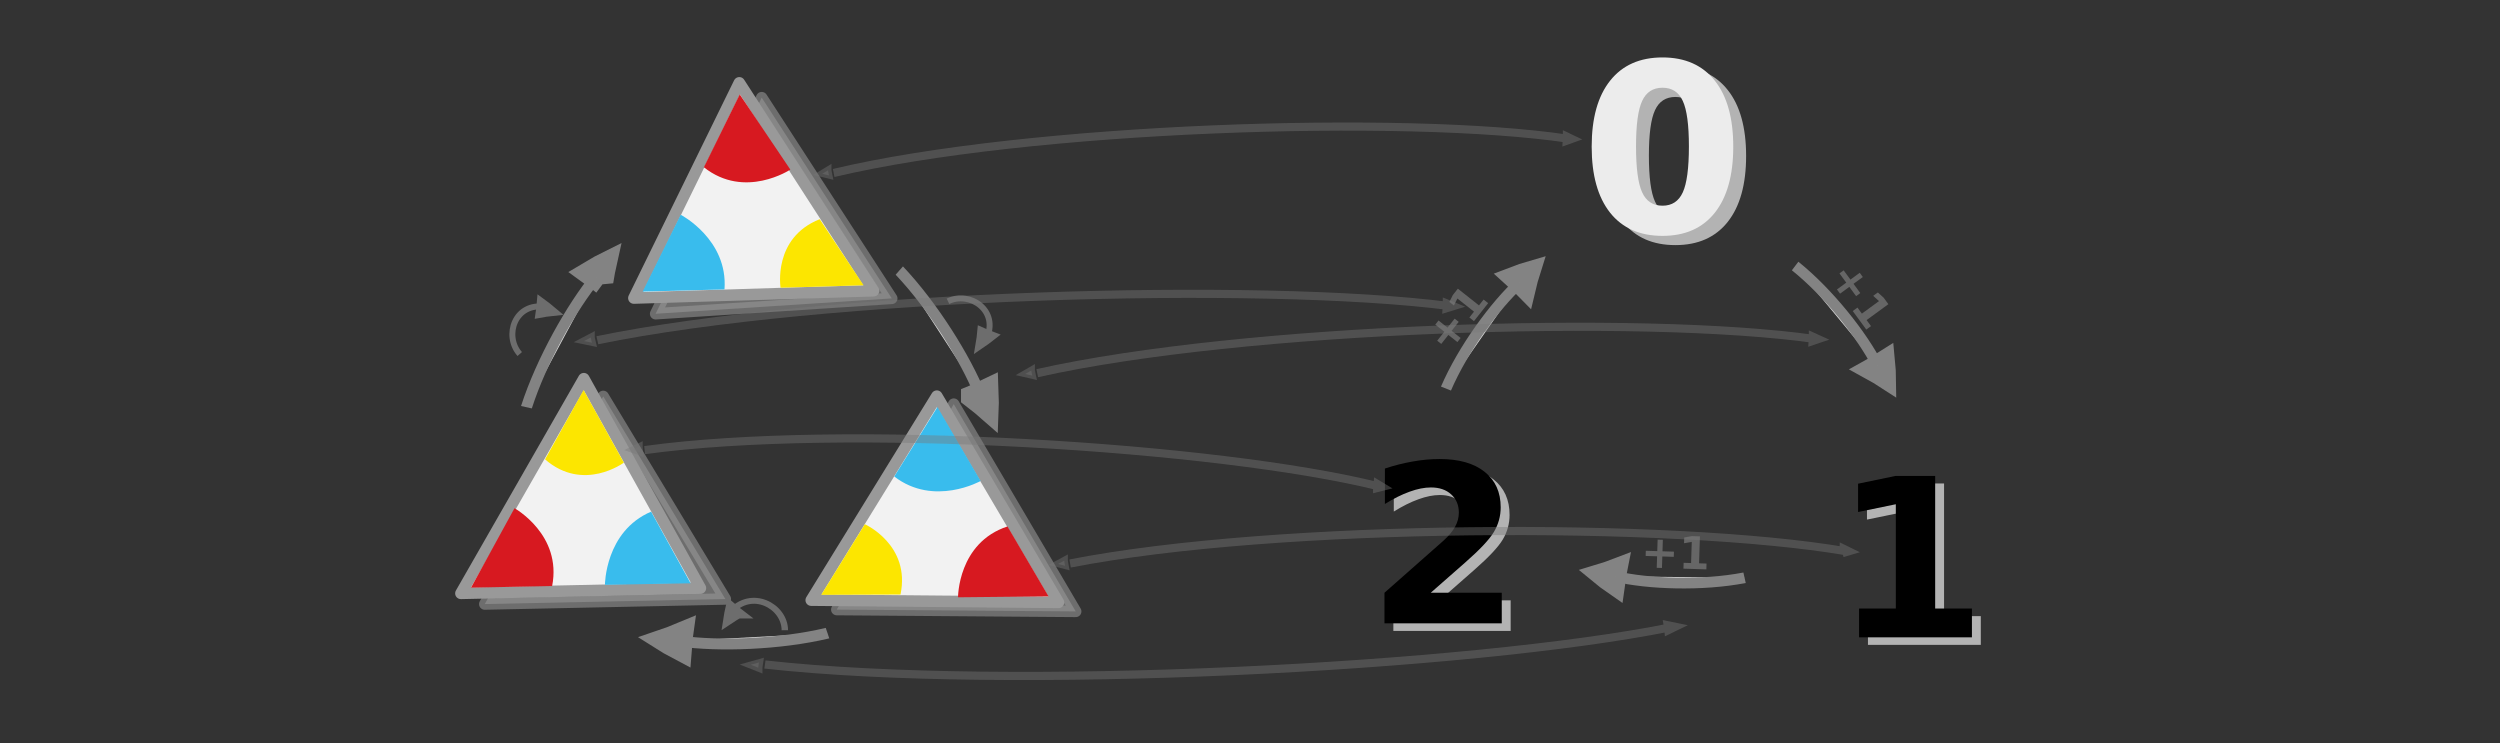 <?xml version="1.0" encoding="UTF-8" standalone="no"?>
<svg
   xmlns:dc="http://purl.org/dc/elements/1.1/"
   xmlns:cc="http://creativecommons.org/ns#"
   xmlns:rdf="http://www.w3.org/1999/02/22-rdf-syntax-ns#"
   xmlns:svg="http://www.w3.org/2000/svg"
   xmlns="http://www.w3.org/2000/svg"
   xmlns:sodipodi="http://sodipodi.sourceforge.net/DTD/sodipodi-0.dtd"
   xmlns:inkscape="http://www.inkscape.org/namespaces/inkscape"
   viewBox="0 0 595.3 177"
   version="1.1"
   id="svg290"
   sodipodi:docname="group_isomorphism.svg"
   inkscape:version="0.92.5 (2060ec1f9f, 2020-04-08)">
  <rect x="0" y="0" width="595.3" height="177" fill="#333333" stroke="none"/>
  <defs
     id="defs294">
    <inkscape:perspective
       sodipodi:type="inkscape:persp3d"
       inkscape:vp_x="0 : 88.5 : 1"
       inkscape:vp_y="0 : 1000 : 0"
       inkscape:vp_z="595.3 : 88.5 : 1"
       inkscape:persp3d-origin="297.65 : 59 : 1"
       id="perspective1968" />
  </defs>
  <sodipodi:namedview
     pagecolor="#ffffff"
     bordercolor="#666666"
     borderopacity="1"
     objecttolerance="10"
     gridtolerance="10"
     guidetolerance="10"
     inkscape:pageopacity="0"
     inkscape:pageshadow="2"
     inkscape:window-width="2560"
     inkscape:window-height="1376"
     id="namedview292"
     showgrid="false"
     inkscape:zoom="3.8358191"
     inkscape:cx="267.00752"
     inkscape:cy="141.83022"
     inkscape:window-x="0"
     inkscape:window-y="27"
     inkscape:window-maximized="1"
     inkscape:current-layer="svg290"
     showguides="true"
     inkscape:guide-bbox="true"
     inkscape:document-rotation="0" />
  <g
     aria-label="1"
     style="font-style:normal;font-weight:normal;font-size:52.721px;line-height:1.25;font-family:sans-serif;fill:#b3b3b3;fill-opacity:1;stroke:none;stroke-width:1.318"
     id="text3032-8"
     transform="translate(0,-6)">
    <path
       d="m 444.797,152.713 h 8.752 v -24.841 l -8.984,1.853 v -6.745 l 8.933,-1.853 h 9.422 v 31.586 h 8.752 v 6.848 h -26.875 z"
       style="font-style:normal;font-variant:normal;font-weight:bold;font-stretch:normal;font-family:sans-serif;-inkscape-font-specification:'sans-serif Bold';fill:#b3b3b3;stroke-width:1.318"
       id="path100240"
       inkscape:connector-curvature="0" />
  </g>
  <g
     aria-label="2"
     style="font-style:normal;font-weight:normal;font-size:52.721px;line-height:1.25;font-family:sans-serif;fill:#b3b3b3;fill-opacity:1;stroke:none;stroke-width:1.318"
     id="text3032-3-6"
     transform="translate(0,-6)">
    <path
       d="m 342.804,148.948 h 16.913 v 7.285 h -27.931 v -7.285 l 14.03,-12.382 q 1.879,-1.699 2.78,-3.321 0.901,-1.622 0.901,-3.372 0,-2.703 -1.828,-4.35 -1.802,-1.648 -4.814,-1.648 -2.317,0 -5.071,1.004 -2.754,0.978 -5.895,2.935 v -8.444 q 3.347,-1.107 6.616,-1.673 3.269,-0.592 6.41,-0.592 6.899,0 10.709,3.038 3.836,3.038 3.836,8.469 0,3.141 -1.622,5.869 -1.622,2.703 -6.822,7.259 z"
       style="font-style:normal;font-variant:normal;font-weight:bold;font-stretch:normal;font-family:sans-serif;-inkscape-font-specification:'sans-serif Bold';fill:#b3b3b3;stroke-width:1.318"
       id="path100237"
       inkscape:connector-curvature="0" />
  </g>
  <g
     aria-label="1"
     style="font-style:normal;font-weight:normal;font-size:52.721px;line-height:1.25;font-family:sans-serif;fill:#000000;fill-opacity:1;stroke:none;stroke-width:1.318"
     id="text3032"
     transform="translate(0,-6)">
    <path
       d="m 442.68,150.911 h 8.752 v -24.841 l -8.984,1.853 v -6.745 l 8.933,-1.853 h 9.422 v 31.586 h 8.752 v 6.848 h -26.875 z"
       style="font-style:normal;font-variant:normal;font-weight:bold;font-stretch:normal;font-family:sans-serif;-inkscape-font-specification:'sans-serif Bold';stroke-width:1.318"
       id="path100234"
       inkscape:connector-curvature="0" />
  </g>
  <g
     aria-label="2"
     style="font-style:normal;font-weight:normal;font-size:52.721px;line-height:1.25;font-family:sans-serif;fill:#000000;fill-opacity:1;stroke:none;stroke-width:1.318"
     id="text3032-3"
     transform="translate(0,-6)">
    <path
       d="m 340.687,147.146 h 16.913 v 7.285 h -27.931 v -7.285 l 14.03,-12.382 q 1.879,-1.699 2.78,-3.321 0.901,-1.622 0.901,-3.372 0,-2.703 -1.828,-4.35 -1.802,-1.648 -4.814,-1.648 -2.317,0 -5.071,1.004 -2.754,0.978 -5.895,2.935 v -8.444 q 3.347,-1.107 6.616,-1.673 3.269,-0.592 6.41,-0.592 6.899,0 10.709,3.038 3.836,3.038 3.836,8.469 0,3.141 -1.622,5.869 -1.622,2.703 -6.822,7.259 z"
       style="font-style:normal;font-variant:normal;font-weight:bold;font-stretch:normal;font-family:sans-serif;-inkscape-font-specification:'sans-serif Bold';stroke-width:1.318"
       id="path100231"
       inkscape:connector-curvature="0" />
  </g>
  <g
     id="g7972"
     transform="matrix(0.417,-0.563,0.563,0.417,235.544,8.799)">
    <g
       style="fill:#dddddd;stroke:#838383;stroke-width:6.389;stroke-miterlimit:10"
       id="g1482-7-3"
       transform="matrix(0.407,-0.001,5.2735526e-4,0.418,-83.083,101.047)">
      <path
         style="stroke-width:35.526"
         inkscape:connector-curvature="0"
         id="path1478-7-6"
         transform="matrix(0.477,-0.029,0.032,0.429,147.58,197.367)"
         d="m 315.1,101.79 c 10.682,-4.135 21.77,-7.738 33.127,-11.074 -8.518,-8.139 -17.577,-16.01 -27.178,-23.616 -2.04,12.119 -3.103,21.663 -5.949,34.69 z" />
      <path
         style="stroke-width:10.649;paint-order:markers fill stroke"
         inkscape:connector-curvature="0"
         id="path1480-1-1"
         transform="matrix(0.896,0,0,0.817,18.384,154.236)"
         d="m 197.036,89.49 c 39.237,-9.724 89.303,-9.828 120.462,-3.317" />
    </g>
    <g
       aria-label="+1"
       transform="rotate(1.82)"
       style="font-style:normal;font-weight:normal;font-size:15.275px;line-height:1.25;font-family:sans-serif;fill:#666666;fill-opacity:1;stroke:none;stroke-width:0.382"
       id="text5016-15-0">
      <path
         d="m 19.171,179.562 v 3.908 h 3.893 v 1.76 h -3.893 v 3.908 h -1.775 v -3.908 h -3.893 v -1.76 h 3.893 v -3.908 z"
         style="font-style:normal;font-variant:normal;font-weight:bold;font-stretch:normal;font-family:sans-serif;-inkscape-font-specification:'sans-serif Bold';fill:#666666;stroke-width:0.382"
         id="path100226"
         inkscape:connector-curvature="0" />
      <path
         d="m 26.473,187.154 h 2.536 v -7.197 l -2.603,0.537 v -1.954 l 2.588,-0.537 h 2.73 v 9.152 h 2.536 v 1.984 h -7.787 z"
         style="font-style:normal;font-variant:normal;font-weight:bold;font-stretch:normal;font-family:sans-serif;-inkscape-font-specification:'sans-serif Bold';fill:#666666;stroke-width:0.382"
         id="path100228"
         inkscape:connector-curvature="0" />
    </g>
  </g>
  <g
     id="g7972-3"
     transform="matrix(0.701,0,0,0.701,380.898,-14.029)">
    <g
       aria-label="+1"
       transform="rotate(1.82)"
       style="font-style:normal;font-weight:normal;font-size:15.275px;line-height:1.25;font-family:sans-serif;fill:#666666;fill-opacity:1;stroke:none;stroke-width:0.382"
       id="text5016-15-0-6">
      <path
         d="m 27.932,202.588 v 3.908 h 3.893 v 1.76 h -3.893 v 3.908 h -1.775 v -3.908 h -3.893 v -1.76 h 3.893 v -3.908 z"
         style="font-style:normal;font-variant:normal;font-weight:bold;font-stretch:normal;font-family:sans-serif;-inkscape-font-specification:'sans-serif Bold';fill:#666666;stroke-width:0.382"
         id="path100221"
         inkscape:connector-curvature="0" />
      <path
         d="m 35.234,210.18 h 2.536 v -7.197 l -2.603,0.537 v -1.954 l 2.588,-0.537 h 2.73 v 9.152 h 2.536 v 1.984 h -7.787 z"
         style="font-style:normal;font-variant:normal;font-weight:bold;font-stretch:normal;font-family:sans-serif;-inkscape-font-specification:'sans-serif Bold';fill:#666666;stroke-width:0.382"
         id="path100223"
         inkscape:connector-curvature="0" />
    </g>
    <g
       style="fill:#dddddd;stroke:#838383;stroke-width:6.389;stroke-miterlimit:10"
       id="g1482-7-3-5-3"
       transform="matrix(-0.407,-0.015,0.016,-0.418,124.939,314.227)">
      <path
         style="stroke-width:35.526"
         inkscape:connector-curvature="0"
         id="path1478-7-6-1-4"
         transform="matrix(0.477,-0.029,0.032,0.429,147.58,197.367)"
         d="m 315.1,101.79 c 10.682,-4.135 21.77,-7.738 33.127,-11.074 -8.518,-8.139 -17.577,-16.01 -27.178,-23.616 -2.04,12.119 -3.103,21.663 -5.949,34.69 z" />
      <path
         style="stroke-width:10.649;paint-order:markers fill stroke"
         inkscape:connector-curvature="0"
         id="path1480-1-1-66-4"
         transform="matrix(0.896,0,0,0.817,18.384,154.236)"
         d="m 197.036,89.49 c 39.237,-9.724 89.303,-9.828 120.462,-3.317" />
    </g>
  </g>
  <g
     id="g7972-3-3"
     transform="matrix(0.432,0.553,-0.553,0.432,537.346,-19.275)">
    <g
       style="fill:#dddddd;stroke:#838383;stroke-width:6.389;stroke-miterlimit:10"
       id="g1482-7-3-4-6"
       transform="matrix(0.407,-0.001,5.2735526e-4,0.418,-83.083,101.047)">
      <path
         style="stroke-width:35.526"
         inkscape:connector-curvature="0"
         id="path1478-7-6-6-7"
         transform="matrix(0.477,-0.029,0.032,0.429,147.58,197.367)"
         d="m 315.1,101.79 c 10.682,-4.135 21.77,-7.738 33.127,-11.074 -8.518,-8.139 -17.577,-16.01 -27.178,-23.616 -2.04,12.119 -3.103,21.663 -5.949,34.69 z" />
      <path
         style="stroke-width:10.649;paint-order:markers fill stroke"
         inkscape:connector-curvature="0"
         id="path1480-1-1-3-5"
         transform="matrix(0.896,0,0,0.817,18.384,154.236)"
         d="m 197.036,89.49 c 39.237,-9.724 89.303,-9.828 120.462,-3.317" />
    </g>
    <g
       aria-label="+1"
       transform="rotate(1.82)"
       style="font-style:normal;font-weight:normal;font-size:15.275px;line-height:1.25;font-family:sans-serif;fill:#666666;fill-opacity:1;stroke:none;stroke-width:0.382"
       id="text5016-15-0-6-3">
      <path
         d="m 19.171,179.562 v 3.908 h 3.893 v 1.76 h -3.893 v 3.908 h -1.775 v -3.908 h -3.893 v -1.76 h 3.893 v -3.908 z"
         style="font-style:normal;font-variant:normal;font-weight:bold;font-stretch:normal;font-family:sans-serif;-inkscape-font-specification:'sans-serif Bold';fill:#666666;stroke-width:0.382"
         id="path100216"
         inkscape:connector-curvature="0" />
      <path
         d="m 26.473,187.154 h 2.536 v -7.197 l -2.603,0.537 v -1.954 l 2.588,-0.537 h 2.73 v 9.152 h 2.536 v 1.984 h -7.787 z"
         style="font-style:normal;font-variant:normal;font-weight:bold;font-stretch:normal;font-family:sans-serif;-inkscape-font-specification:'sans-serif Bold';fill:#666666;stroke-width:0.382"
         id="path100218"
         inkscape:connector-curvature="0" />
    </g>
  </g>
  <g
     style="display:inline;fill:#dddddd;stroke:#838383;stroke-width:6.389;stroke-miterlimit:10"
     id="g1482-7"
     transform="matrix(-0.326,0.01,-0.011,-0.298,263.094,216.563)">
    <path
       style="stroke-width:35.526"
       inkscape:connector-curvature="0"
       id="path1478-7"
       transform="matrix(0.477,-0.029,0.032,0.429,147.58,197.367)"
       d="m 315.1,101.79 c 10.682,-4.135 21.77,-7.738 33.127,-11.074 -8.518,-8.139 -17.577,-16.01 -27.178,-23.616 -2.04,12.119 -3.103,21.663 -5.949,34.69 z" />
    <path
       style="stroke-width:10.649;paint-order:markers fill stroke"
       inkscape:connector-curvature="0"
       id="path1480-1"
       transform="matrix(0.896,0,0,0.817,18.384,154.236)"
       d="m 197.036,89.49 c 39.237,-9.724 89.303,-9.828 120.462,-3.317" />
  </g>
  <g
     id="g1779"
     transform="matrix(0.652,0,0,0.652,19.998,63.966)"
     style="display:inline">
    <path
       style="opacity:0.57;fill:#999999;stroke:#999999;stroke-width:4.165;stroke-linecap:butt;stroke-linejoin:round;stroke-miterlimit:4;stroke-dasharray:none;stroke-opacity:1"
       d="M 362.2,125.191 317.644,49.477 274.924,124.53 Z"
       id="path1725-3" />
    <path
       style="fill:#f2f2f2;stroke:#999999;stroke-width:4.2;stroke-linecap:butt;stroke-linejoin:round;stroke-miterlimit:4;stroke-dasharray:none;stroke-opacity:1"
       d="M 355.899,121.897 311.474,46.568 265.595,121.078 Z"
       id="path1725"
       sodipodi:nodetypes="cccc" />
    <path
       style="fill:#39bced;fill-opacity:1;stroke:#000000;stroke-width:0;stroke-linecap:butt;stroke-linejoin:miter;stroke-miterlimit:4;stroke-dasharray:none;stroke-opacity:1"
       d="m 295.924,75.922 c 14.507,11.167 31.546,1.635 31.546,1.635 L 311.684,50.552 Z"
       id="path1742"
       sodipodi:nodetypes="cccc" />
    <path
       style="fill:#d71920;fill-opacity:1;stroke:#000000;stroke-width:0;stroke-linecap:butt;stroke-linejoin:miter;stroke-miterlimit:4;stroke-dasharray:none;stroke-opacity:1"
       d="m 337.278,94.155 c -18.135,5.947 -18.061,25.877 -18.061,25.877 l 33.059,-0.334 z"
       id="path1742-6"
       sodipodi:nodetypes="cccc" />
    <path
       style="fill:#fce600;fill-opacity:1;stroke:#000000;stroke-width:0;stroke-linecap:butt;stroke-linejoin:miter;stroke-miterlimit:4;stroke-dasharray:none;stroke-opacity:1"
       d="M 298.206,119.022 C 301.983,100.862 285.178,93.346 285.178,93.346 L 269.253,119.129 Z"
       id="path1742-6-7"
       sodipodi:nodetypes="cccc" />
  </g>
  <g
     id="g1779-5"
     transform="matrix(-0.319,0.569,-0.569,-0.319,292.641,-22.329)"
     style="display:inline">
    <path
       style="opacity:0.57;fill:#999999;stroke:#999999;stroke-width:4.165;stroke-linecap:butt;stroke-linejoin:round;stroke-miterlimit:4;stroke-dasharray:none;stroke-opacity:1"
       d="M 355.045,112.399 310.489,36.685 267.768,111.738 Z"
       id="path1725-3-3" />
    <path
       style="fill:#f2f2f2;stroke:#999999;stroke-width:4.2;stroke-linecap:butt;stroke-linejoin:round;stroke-miterlimit:4;stroke-dasharray:none;stroke-opacity:1"
       d="M 355.899,121.897 311.474,46.568 265.595,121.078 Z"
       id="path1725-5"
       sodipodi:nodetypes="cccc" />
    <path
       style="fill:#39bced;fill-opacity:1;stroke:#000000;stroke-width:0;stroke-linecap:butt;stroke-linejoin:miter;stroke-miterlimit:4;stroke-dasharray:none;stroke-opacity:1"
       d="m 295.924,75.922 c 14.507,11.167 31.546,1.635 31.546,1.635 L 311.684,50.552 Z"
       id="path1742-62"
       sodipodi:nodetypes="cccc" />
    <path
       style="fill:#d71920;fill-opacity:1;stroke:#000000;stroke-width:0;stroke-linecap:butt;stroke-linejoin:miter;stroke-miterlimit:4;stroke-dasharray:none;stroke-opacity:1"
       d="m 337.278,94.155 c -18.135,5.947 -18.061,25.877 -18.061,25.877 l 33.059,-0.334 z"
       id="path1742-6-9"
       sodipodi:nodetypes="cccc" />
    <path
       style="fill:#fce600;fill-opacity:1;stroke:#000000;stroke-width:0;stroke-linecap:butt;stroke-linejoin:miter;stroke-miterlimit:4;stroke-dasharray:none;stroke-opacity:1"
       d="M 298.206,119.022 C 301.983,100.862 285.178,93.346 285.178,93.346 L 269.253,119.129 Z"
       id="path1742-6-7-1"
       sodipodi:nodetypes="cccc" />
  </g>
  <g
     id="g1779-5-2"
     transform="matrix(-0.359,-0.545,0.545,-0.359,237.376,257.446)"
     inkscape:transform-center-x="-19.263571"
     inkscape:transform-center-y="-13.293354"
     style="display:inline">
    <path
       style="opacity:0.57;fill:#999999;stroke:#999999;stroke-width:4.165;stroke-linecap:butt;stroke-linejoin:round;stroke-miterlimit:4;stroke-dasharray:none;stroke-opacity:1"
       d="M 346.882,125.754 302.326,50.04 259.606,125.093 Z"
       id="path1725-3-3-7" />
    <path
       style="fill:#f2f2f2;stroke:#999999;stroke-width:4.2;stroke-linecap:butt;stroke-linejoin:round;stroke-miterlimit:4;stroke-dasharray:none;stroke-opacity:1"
       d="M 355.899,121.897 311.474,46.568 265.595,121.078 Z"
       id="path1725-5-0"
       sodipodi:nodetypes="cccc" />
    <path
       style="fill:#39bced;fill-opacity:1;stroke:#000000;stroke-width:0;stroke-linecap:butt;stroke-linejoin:miter;stroke-miterlimit:4;stroke-dasharray:none;stroke-opacity:1"
       d="m 295.924,75.922 c 14.507,11.167 31.546,1.635 31.546,1.635 L 311.684,50.552 Z"
       id="path1742-62-9"
       sodipodi:nodetypes="cccc" />
    <path
       style="fill:#d71920;fill-opacity:1;stroke:#000000;stroke-width:0;stroke-linecap:butt;stroke-linejoin:miter;stroke-miterlimit:4;stroke-dasharray:none;stroke-opacity:1"
       d="m 337.278,94.155 c -18.135,5.947 -18.061,25.877 -18.061,25.877 l 33.059,-0.334 z"
       id="path1742-6-9-3"
       sodipodi:nodetypes="cccc" />
    <path
       style="fill:#fce600;fill-opacity:1;stroke:#000000;stroke-width:0;stroke-linecap:butt;stroke-linejoin:miter;stroke-miterlimit:4;stroke-dasharray:none;stroke-opacity:1"
       d="M 298.206,119.022 C 301.983,100.862 285.178,93.346 285.178,93.346 L 269.253,119.129 Z"
       id="path1742-6-7-1-6"
       sodipodi:nodetypes="cccc" />
  </g>
  <g
     style="display:inline;fill:#dddddd;stroke:#838383;stroke-width:6.389;stroke-miterlimit:10"
     id="g1482-7-0"
     transform="matrix(0.172,0.278,-0.253,0.159,238.134,-25.914)">
    <path
       style="stroke-width:35.526"
       inkscape:connector-curvature="0"
       id="path1478-7-9"
       transform="matrix(0.477,-0.029,0.032,0.429,147.58,197.367)"
       d="m 315.1,101.79 c 10.682,-4.135 21.77,-7.738 33.127,-11.074 -8.518,-8.139 -17.577,-16.01 -27.178,-23.616 -2.04,12.119 -3.103,21.663 -5.949,34.69 z" />
    <path
       style="stroke-width:10.649;paint-order:markers fill stroke"
       inkscape:connector-curvature="0"
       id="path1480-1-3"
       transform="matrix(0.896,0,0,0.817,18.384,154.236)"
       d="m 197.036,89.49 c 39.237,-9.724 89.303,-9.828 120.462,-3.317" />
  </g>
  <g
     style="display:inline;fill:#dddddd;stroke:#838383;stroke-width:6.389;stroke-miterlimit:10"
     id="g1482-7-0-7"
     transform="matrix(0.161,-0.284,0.26,0.146,34.858,119.132)">
    <path
       style="stroke-width:35.526"
       inkscape:connector-curvature="0"
       id="path1478-7-9-9"
       transform="matrix(0.477,-0.029,0.032,0.429,147.58,197.367)"
       d="m 315.1,101.79 c 10.682,-4.135 21.77,-7.738 33.127,-11.074 -8.518,-8.139 -17.577,-16.01 -27.178,-23.616 -2.04,12.119 -3.103,21.663 -5.949,34.69 z" />
    <path
       style="stroke-width:10.649;paint-order:markers fill stroke"
       inkscape:connector-curvature="0"
       id="path1480-1-3-2"
       transform="matrix(0.896,0,0,0.817,18.384,154.236)"
       d="m 197.036,89.49 c 39.237,-9.724 89.303,-9.828 120.462,-3.317" />
  </g>
  <g
     stroke="#6d6d6d"
     fill="none"
     stroke-width="6.389"
     stroke-miterlimit="10"
     id="g3795-7-1-11"
     transform="matrix(0.17,-0.211,0.211,0.17,18.444,118.8)"
     style="display:inline">
    <path
       d="m 383.055,214.344 c 2.235,1.907 4.443,4.001 6.646,6.203 0.073,-3.403 0.024,-6.893 -0.147,-10.47 -2.265,1.5 -3.969,2.813 -6.499,4.267 z"
       stroke-width="8.945"
       id="path3791-5-0-59"
       inkscape:transform-center-x="-1.4935855"
       inkscape:transform-center-y="1.2119177" />
    <path
       d="m 343,222.792 c 3.516,-21.151 33.051,-32.205 46.554,-8.173"
       stroke-width="5.24"
       paint-order="markers fill stroke"
       id="path3793-3-6-7"
       sodipodi:nodetypes="cc" />
  </g>
  <g
     stroke="#6d6d6d"
     fill="none"
     stroke-width="6.389"
     stroke-miterlimit="10"
     id="g3795-7-1-11-4"
     transform="matrix(0.157,0.221,-0.221,0.157,221.125,-39.042)"
     style="display:inline"
     inkscape:transform-center-x="-8.6307759"
     inkscape:transform-center-y="-2.2340852">
    <path
       d="m 383.055,214.344 c 2.235,1.907 4.443,4.001 6.646,6.203 0.073,-3.403 0.024,-6.893 -0.147,-10.47 -2.265,1.5 -3.969,2.813 -6.499,4.267 z"
       stroke-width="8.945"
       id="path3791-5-0-59-6"
       inkscape:transform-center-x="-1.4935855"
       inkscape:transform-center-y="1.2119177" />
    <path
       d="m 343,222.792 c 3.516,-21.151 33.051,-32.205 46.554,-8.173"
       stroke-width="5.24"
       paint-order="markers fill stroke"
       id="path3793-3-6-7-9"
       sodipodi:nodetypes="cc" />
  </g>
  <g
     stroke="#6d6d6d"
     fill="none"
     stroke-width="6.389"
     stroke-miterlimit="10"
     id="g3795-7-1-11-2"
     transform="matrix(-0.288,-0.044,-0.047,0.267,296.139,105.677)"
     style="display:inline">
    <path
       d="m 383.055,214.344 c 2.235,1.907 4.443,4.001 6.646,6.203 0.073,-3.403 0.024,-6.893 -0.147,-10.47 -2.265,1.5 -3.969,2.813 -6.499,4.267 z"
       stroke-width="8.945"
       id="path3791-5-0-59-2"
       inkscape:transform-center-x="-1.4935855"
       inkscape:transform-center-y="1.2119177" />
    <path
       d="m 343,222.792 c 3.516,-21.151 33.051,-32.205 46.554,-8.173"
       stroke-width="5.24"
       paint-order="markers fill stroke"
       id="path3793-3-6-7-4"
       sodipodi:nodetypes="cc" />
  </g>
  <g
     aria-label="0"
     style="font-style:normal;font-weight:normal;font-size:56.178px;line-height:1.25;font-family:sans-serif;fill:#b3b3b3;fill-opacity:1;stroke:none;stroke-width:1.404"
     id="text3032-3-6-8-8-0"
     transform="translate(0,-6)">
    <path
       d="m 405.224,43.051 q 0,-7.681 -1.454,-10.808 -1.426,-3.155 -4.828,-3.155 -3.401,0 -4.855,3.155 -1.454,3.127 -1.454,10.808 0,7.763 1.454,10.945 1.454,3.182 4.855,3.182 3.374,0 4.828,-3.182 1.454,-3.182 1.454,-10.945 z m 10.561,0.082 q 0,10.177 -4.389,15.718 -4.389,5.514 -12.454,5.514 -8.092,0 -12.481,-5.514 -4.389,-5.541 -4.389,-15.718 0,-10.204 4.389,-15.718 4.389,-5.541 12.481,-5.541 8.065,0 12.454,5.541 4.389,5.514 4.389,15.718 z"
       style="font-style:normal;font-variant:normal;font-weight:bold;font-stretch:normal;font-family:sans-serif;-inkscape-font-specification:'sans-serif Bold';fill:#b3b3b3;stroke-width:1.404"
       id="path100213"
       inkscape:connector-curvature="0" />
  </g>
  <g
     aria-label="0"
     style="font-style:normal;font-weight:normal;font-size:56.178px;line-height:1.25;font-family:sans-serif;fill:#ececec;fill-opacity:1;stroke:none;stroke-width:1.404"
     id="text3032-3-2-1-0"
     transform="translate(0,-6)">
    <path
       d="m 402.162,40.853 q 0,-7.681 -1.454,-10.808 -1.426,-3.155 -4.828,-3.155 -3.401,0 -4.855,3.155 -1.454,3.127 -1.454,10.808 0,7.763 1.454,10.945 1.454,3.182 4.855,3.182 3.374,0 4.828,-3.182 1.454,-3.182 1.454,-10.945 z m 10.561,0.082 q 0,10.177 -4.389,15.718 -4.389,5.514 -12.454,5.514 -8.092,0 -12.481,-5.514 -4.389,-5.541 -4.389,-15.718 0,-10.204 4.389,-15.718 4.389,-5.541 12.481,-5.541 8.065,0 12.454,5.541 4.389,5.514 4.389,15.718 z"
       style="font-style:normal;font-variant:normal;font-weight:bold;font-stretch:normal;font-family:sans-serif;-inkscape-font-specification:'sans-serif Bold';fill:#ececec;stroke-width:1.404"
       id="path100210"
       inkscape:connector-curvature="0" />
  </g>
  <g
     id="g1946"
     transform="matrix(0.74,-0.04,0.04,0.74,64.825,45.929)">
    <g
       style="display:inline;opacity:0.422;fill:#dddddd;stroke:#797979;stroke-width:12.277;stroke-miterlimit:10;stroke-dasharray:none;stroke-opacity:1"
       id="g1482-7-0-1-0-3-9-3-9-9"
       transform="matrix(0.152,8.9640524e-4,0.01,0.213,368.296,-41.347)"
       inkscape:transform-center-x="6.8113705"
       inkscape:transform-center-y="-10.036943">
      <path
         style="stroke:#797979;stroke-width:12.277;stroke-miterlimit:10;stroke-dasharray:none;stroke-opacity:1"
         inkscape:connector-curvature="0"
         id="path1478-7-9-0-19-0-7-8-4-2"
         d="m 298.847,219.752 c 4.5,-1.111 9.2,-2.108 14.027,-3.049 -4.045,-1.706 -8.315,-3.342 -12.812,-4.909 -0.408,2.779 -0.491,4.959 -1.214,7.958 z" />
      <path
         style="fill:none;stroke:#797979;stroke-width:12.277;stroke-miterlimit:10;stroke-dasharray:none;stroke-opacity:1;paint-order:markers fill stroke"
         inkscape:connector-curvature="0"
         id="path1480-1-3-1-5-7-5-8-6-2"
         d="m -1249.744,215.092 c 418.678,-55.437 1215.456,-46.663 1553.738,1.621"
         sodipodi:nodetypes="cc" />
    </g>
    <path
       inkscape:transform-center-y="-0.16085094"
       inkscape:transform-center-x="-5.2144259"
       d="m 178.717,2.379 c -0.615,0.363 -1.266,0.708 -1.939,1.045 0.693,0.233 1.417,0.445 2.17,0.636 -0.083,-0.586 -0.184,-1.039 -0.231,-1.68 z"
       id="path1478-7-9-0-19-0-7-5-4-9-3-6"
       inkscape:connector-curvature="0"
       style="display:inline;opacity:0.401;fill:#757575;fill-opacity:1;stroke:#797979;stroke-width:2.211;stroke-miterlimit:10;stroke-dasharray:none;stroke-opacity:1" />
  </g>
  <g
     id="g1946-5"
     transform="matrix(0.781,-0.018,0.019,0.741,113.794,134.95)">
    <g
       style="display:inline;opacity:0.422;fill:#dddddd;stroke:#797979;stroke-width:12.277;stroke-miterlimit:10;stroke-dasharray:none;stroke-opacity:1"
       id="g1482-7-0-1-0-3-9-3-9-9-62"
       transform="matrix(0.152,8.9640524e-4,0.01,0.213,368.296,-41.347)"
       inkscape:transform-center-x="6.8113705"
       inkscape:transform-center-y="-10.036943">
      <path
         style="stroke:#797979;stroke-width:12.277;stroke-miterlimit:10;stroke-dasharray:none;stroke-opacity:1"
         inkscape:connector-curvature="0"
         id="path1478-7-9-0-19-0-7-8-4-2-9"
         d="m 298.847,219.752 c 4.5,-1.111 9.2,-2.108 14.027,-3.049 -4.045,-1.706 -8.315,-3.342 -12.812,-4.909 -0.408,2.779 -0.491,4.959 -1.214,7.958 z" />
      <path
         style="fill:none;stroke:#797979;stroke-width:12.277;stroke-miterlimit:10;stroke-dasharray:none;stroke-opacity:1;paint-order:markers fill stroke"
         inkscape:connector-curvature="0"
         id="path1480-1-3-1-5-7-5-8-6-2-1"
         d="m -1249.744,215.092 c 418.678,-55.437 1215.456,-46.663 1553.738,1.621"
         sodipodi:nodetypes="cc" />
    </g>
    <path
       inkscape:transform-center-y="-0.16085094"
       inkscape:transform-center-x="-5.2144259"
       d="m 178.717,2.379 c -0.615,0.363 -1.266,0.708 -1.939,1.045 0.693,0.233 1.417,0.445 2.17,0.636 -0.083,-0.586 -0.184,-1.039 -0.231,-1.68 z"
       id="path1478-7-9-0-19-0-7-5-4-9-3-6-2"
       inkscape:connector-curvature="0"
       style="display:inline;opacity:0.401;fill:#757575;fill-opacity:1;stroke:#797979;stroke-width:2.211;stroke-miterlimit:10;stroke-dasharray:none;stroke-opacity:1" />
  </g>
  <g
     id="g1946-5-7"
     transform="matrix(0.74,0.031,-0.031,0.74,20.043,99.112)">
    <g
       style="display:inline;opacity:0.422;fill:#dddddd;stroke:#797979;stroke-width:12.277;stroke-miterlimit:10;stroke-dasharray:none;stroke-opacity:1"
       id="g1482-7-0-1-0-3-9-3-9-9-62-0"
       transform="matrix(0.152,8.9640524e-4,0.01,0.213,368.296,-41.347)"
       inkscape:transform-center-x="6.8113705"
       inkscape:transform-center-y="-10.036943">
      <path
         style="stroke:#797979;stroke-width:12.277;stroke-miterlimit:10;stroke-dasharray:none;stroke-opacity:1"
         inkscape:connector-curvature="0"
         id="path1478-7-9-0-19-0-7-8-4-2-9-9"
         d="m 298.847,219.752 c 4.5,-1.111 9.2,-2.108 14.027,-3.049 -4.045,-1.706 -8.315,-3.342 -12.812,-4.909 -0.408,2.779 -0.491,4.959 -1.214,7.958 z" />
      <path
         style="fill:none;stroke:#797979;stroke-width:12.277;stroke-miterlimit:10;stroke-dasharray:none;stroke-opacity:1;paint-order:markers fill stroke"
         inkscape:connector-curvature="0"
         id="path1480-1-3-1-5-7-5-8-6-2-1-3"
         d="m -1249.744,215.092 c 418.678,-55.437 1215.456,-46.663 1553.738,1.621"
         sodipodi:nodetypes="cc" />
    </g>
    <path
       inkscape:transform-center-y="-0.16085094"
       inkscape:transform-center-x="-5.2144259"
       d="m 178.717,2.379 c -0.615,0.363 -1.266,0.708 -1.939,1.045 0.693,0.233 1.417,0.445 2.17,0.636 -0.083,-0.586 -0.184,-1.039 -0.231,-1.68 z"
       id="path1478-7-9-0-19-0-7-5-4-9-3-6-2-6"
       inkscape:connector-curvature="0"
       style="display:inline;opacity:0.401;fill:#757575;fill-opacity:1;stroke:#797979;stroke-width:2.211;stroke-miterlimit:10;stroke-dasharray:none;stroke-opacity:1" />
  </g>
  <g
     id="g1946-0"
     transform="matrix(0.783,-0.04,0.042,0.74,105.532,93.601)">
    <g
       style="display:inline;opacity:0.422;fill:#dddddd;stroke:#797979;stroke-width:12.277;stroke-miterlimit:10;stroke-dasharray:none;stroke-opacity:1"
       id="g1482-7-0-1-0-3-9-3-9-9-6"
       transform="matrix(0.152,8.9640524e-4,0.01,0.213,368.296,-41.347)"
       inkscape:transform-center-x="6.8113705"
       inkscape:transform-center-y="-10.036943">
      <path
         style="stroke:#797979;stroke-width:12.277;stroke-miterlimit:10;stroke-dasharray:none;stroke-opacity:1"
         inkscape:connector-curvature="0"
         id="path1478-7-9-0-19-0-7-8-4-2-2"
         d="m 298.847,219.752 c 4.5,-1.111 9.2,-2.108 14.027,-3.049 -4.045,-1.706 -8.315,-3.342 -12.812,-4.909 -0.408,2.779 -0.491,4.959 -1.214,7.958 z" />
      <path
         style="fill:none;stroke:#797979;stroke-width:12.277;stroke-miterlimit:10;stroke-dasharray:none;stroke-opacity:1;paint-order:markers fill stroke"
         inkscape:connector-curvature="0"
         id="path1480-1-3-1-5-7-5-8-6-2-6"
         d="m -1249.744,215.092 c 418.678,-55.437 1215.456,-46.663 1553.738,1.621"
         sodipodi:nodetypes="cc" />
    </g>
    <path
       inkscape:transform-center-y="-0.16085094"
       inkscape:transform-center-x="-5.2144259"
       d="m 178.717,2.379 c -0.615,0.363 -1.266,0.708 -1.939,1.045 0.693,0.233 1.417,0.445 2.17,0.636 -0.083,-0.586 -0.184,-1.039 -0.231,-1.68 z"
       id="path1478-7-9-0-19-0-7-5-4-9-3-6-1"
       inkscape:connector-curvature="0"
       style="display:inline;opacity:0.401;fill:#757575;fill-opacity:1;stroke:#797979;stroke-width:2.211;stroke-miterlimit:10;stroke-dasharray:none;stroke-opacity:1" />
  </g>
  <g
     id="g1946-0-8"
     transform="matrix(0.858,-0.04,0.046,0.74,-12.769,85.754)">
    <g
       style="display:inline;opacity:0.422;fill:#dddddd;stroke:#797979;stroke-width:12.277;stroke-miterlimit:10;stroke-dasharray:none;stroke-opacity:1"
       id="g1482-7-0-1-0-3-9-3-9-9-6-7"
       transform="matrix(0.152,8.9640524e-4,0.01,0.213,368.296,-41.347)"
       inkscape:transform-center-x="6.8113705"
       inkscape:transform-center-y="-10.036943">
      <path
         style="stroke:#797979;stroke-width:12.277;stroke-miterlimit:10;stroke-dasharray:none;stroke-opacity:1"
         inkscape:connector-curvature="0"
         id="path1478-7-9-0-19-0-7-8-4-2-2-9"
         d="m 298.847,219.752 c 4.5,-1.111 9.2,-2.108 14.027,-3.049 -4.045,-1.706 -8.315,-3.342 -12.812,-4.909 -0.408,2.779 -0.491,4.959 -1.214,7.958 z" />
      <path
         style="fill:none;stroke:#797979;stroke-width:12.277;stroke-miterlimit:10;stroke-dasharray:none;stroke-opacity:1;paint-order:markers fill stroke"
         inkscape:connector-curvature="0"
         id="path1480-1-3-1-5-7-5-8-6-2-6-2"
         d="m -1249.744,215.092 c 418.678,-55.437 1215.456,-46.663 1553.738,1.621"
         sodipodi:nodetypes="cc" />
    </g>
    <path
       inkscape:transform-center-y="-0.16085094"
       inkscape:transform-center-x="-5.2144259"
       d="m 178.717,2.379 c -0.615,0.363 -1.266,0.708 -1.939,1.045 0.693,0.233 1.417,0.445 2.17,0.636 -0.083,-0.586 -0.184,-1.039 -0.231,-1.68 z"
       id="path1478-7-9-0-19-0-7-5-4-9-3-6-1-0"
       inkscape:connector-curvature="0"
       style="display:inline;opacity:0.401;fill:#757575;fill-opacity:1;stroke:#797979;stroke-width:2.211;stroke-miterlimit:10;stroke-dasharray:none;stroke-opacity:1" />
  </g>
  <g
     id="g1946-5-2"
     transform="matrix(0.913,-0.032,-0.019,-0.741,17.427,166.484)">
    <g
       style="display:inline;opacity:0.422;fill:#dddddd;stroke:#797979;stroke-width:12.277;stroke-miterlimit:10;stroke-dasharray:none;stroke-opacity:1"
       id="g1482-7-0-1-0-3-9-3-9-9-62-3"
       transform="matrix(0.152,8.9640524e-4,0.01,0.213,368.296,-41.347)"
       inkscape:transform-center-x="6.8113705"
       inkscape:transform-center-y="-10.036943">
      <path
         style="stroke:#797979;stroke-width:12.277;stroke-miterlimit:10;stroke-dasharray:none;stroke-opacity:1"
         inkscape:connector-curvature="0"
         id="path1478-7-9-0-19-0-7-8-4-2-9-7"
         d="m 298.847,219.752 c 4.5,-1.111 9.2,-2.108 14.027,-3.049 -4.045,-1.706 -8.315,-3.342 -12.812,-4.909 -0.408,2.779 -0.491,4.959 -1.214,7.958 z" />
      <path
         style="fill:none;stroke:#797979;stroke-width:12.277;stroke-miterlimit:10;stroke-dasharray:none;stroke-opacity:1;paint-order:markers fill stroke"
         inkscape:connector-curvature="0"
         id="path1480-1-3-1-5-7-5-8-6-2-1-5"
         d="m -1249.744,215.092 c 418.678,-55.437 1215.456,-46.663 1553.738,1.621"
         sodipodi:nodetypes="cc" />
    </g>
    <path
       inkscape:transform-center-y="-0.16085094"
       inkscape:transform-center-x="-5.2144259"
       d="m 178.717,2.379 c -0.615,0.363 -1.266,0.708 -1.939,1.045 0.693,0.233 1.417,0.445 2.17,0.636 -0.083,-0.586 -0.184,-1.039 -0.231,-1.68 z"
       id="path1478-7-9-0-19-0-7-5-4-9-3-6-2-9"
       inkscape:connector-curvature="0"
       style="display:inline;opacity:0.401;fill:#757575;fill-opacity:1;stroke:#797979;stroke-width:2.211;stroke-miterlimit:10;stroke-dasharray:none;stroke-opacity:1" />
  </g>
</svg>
